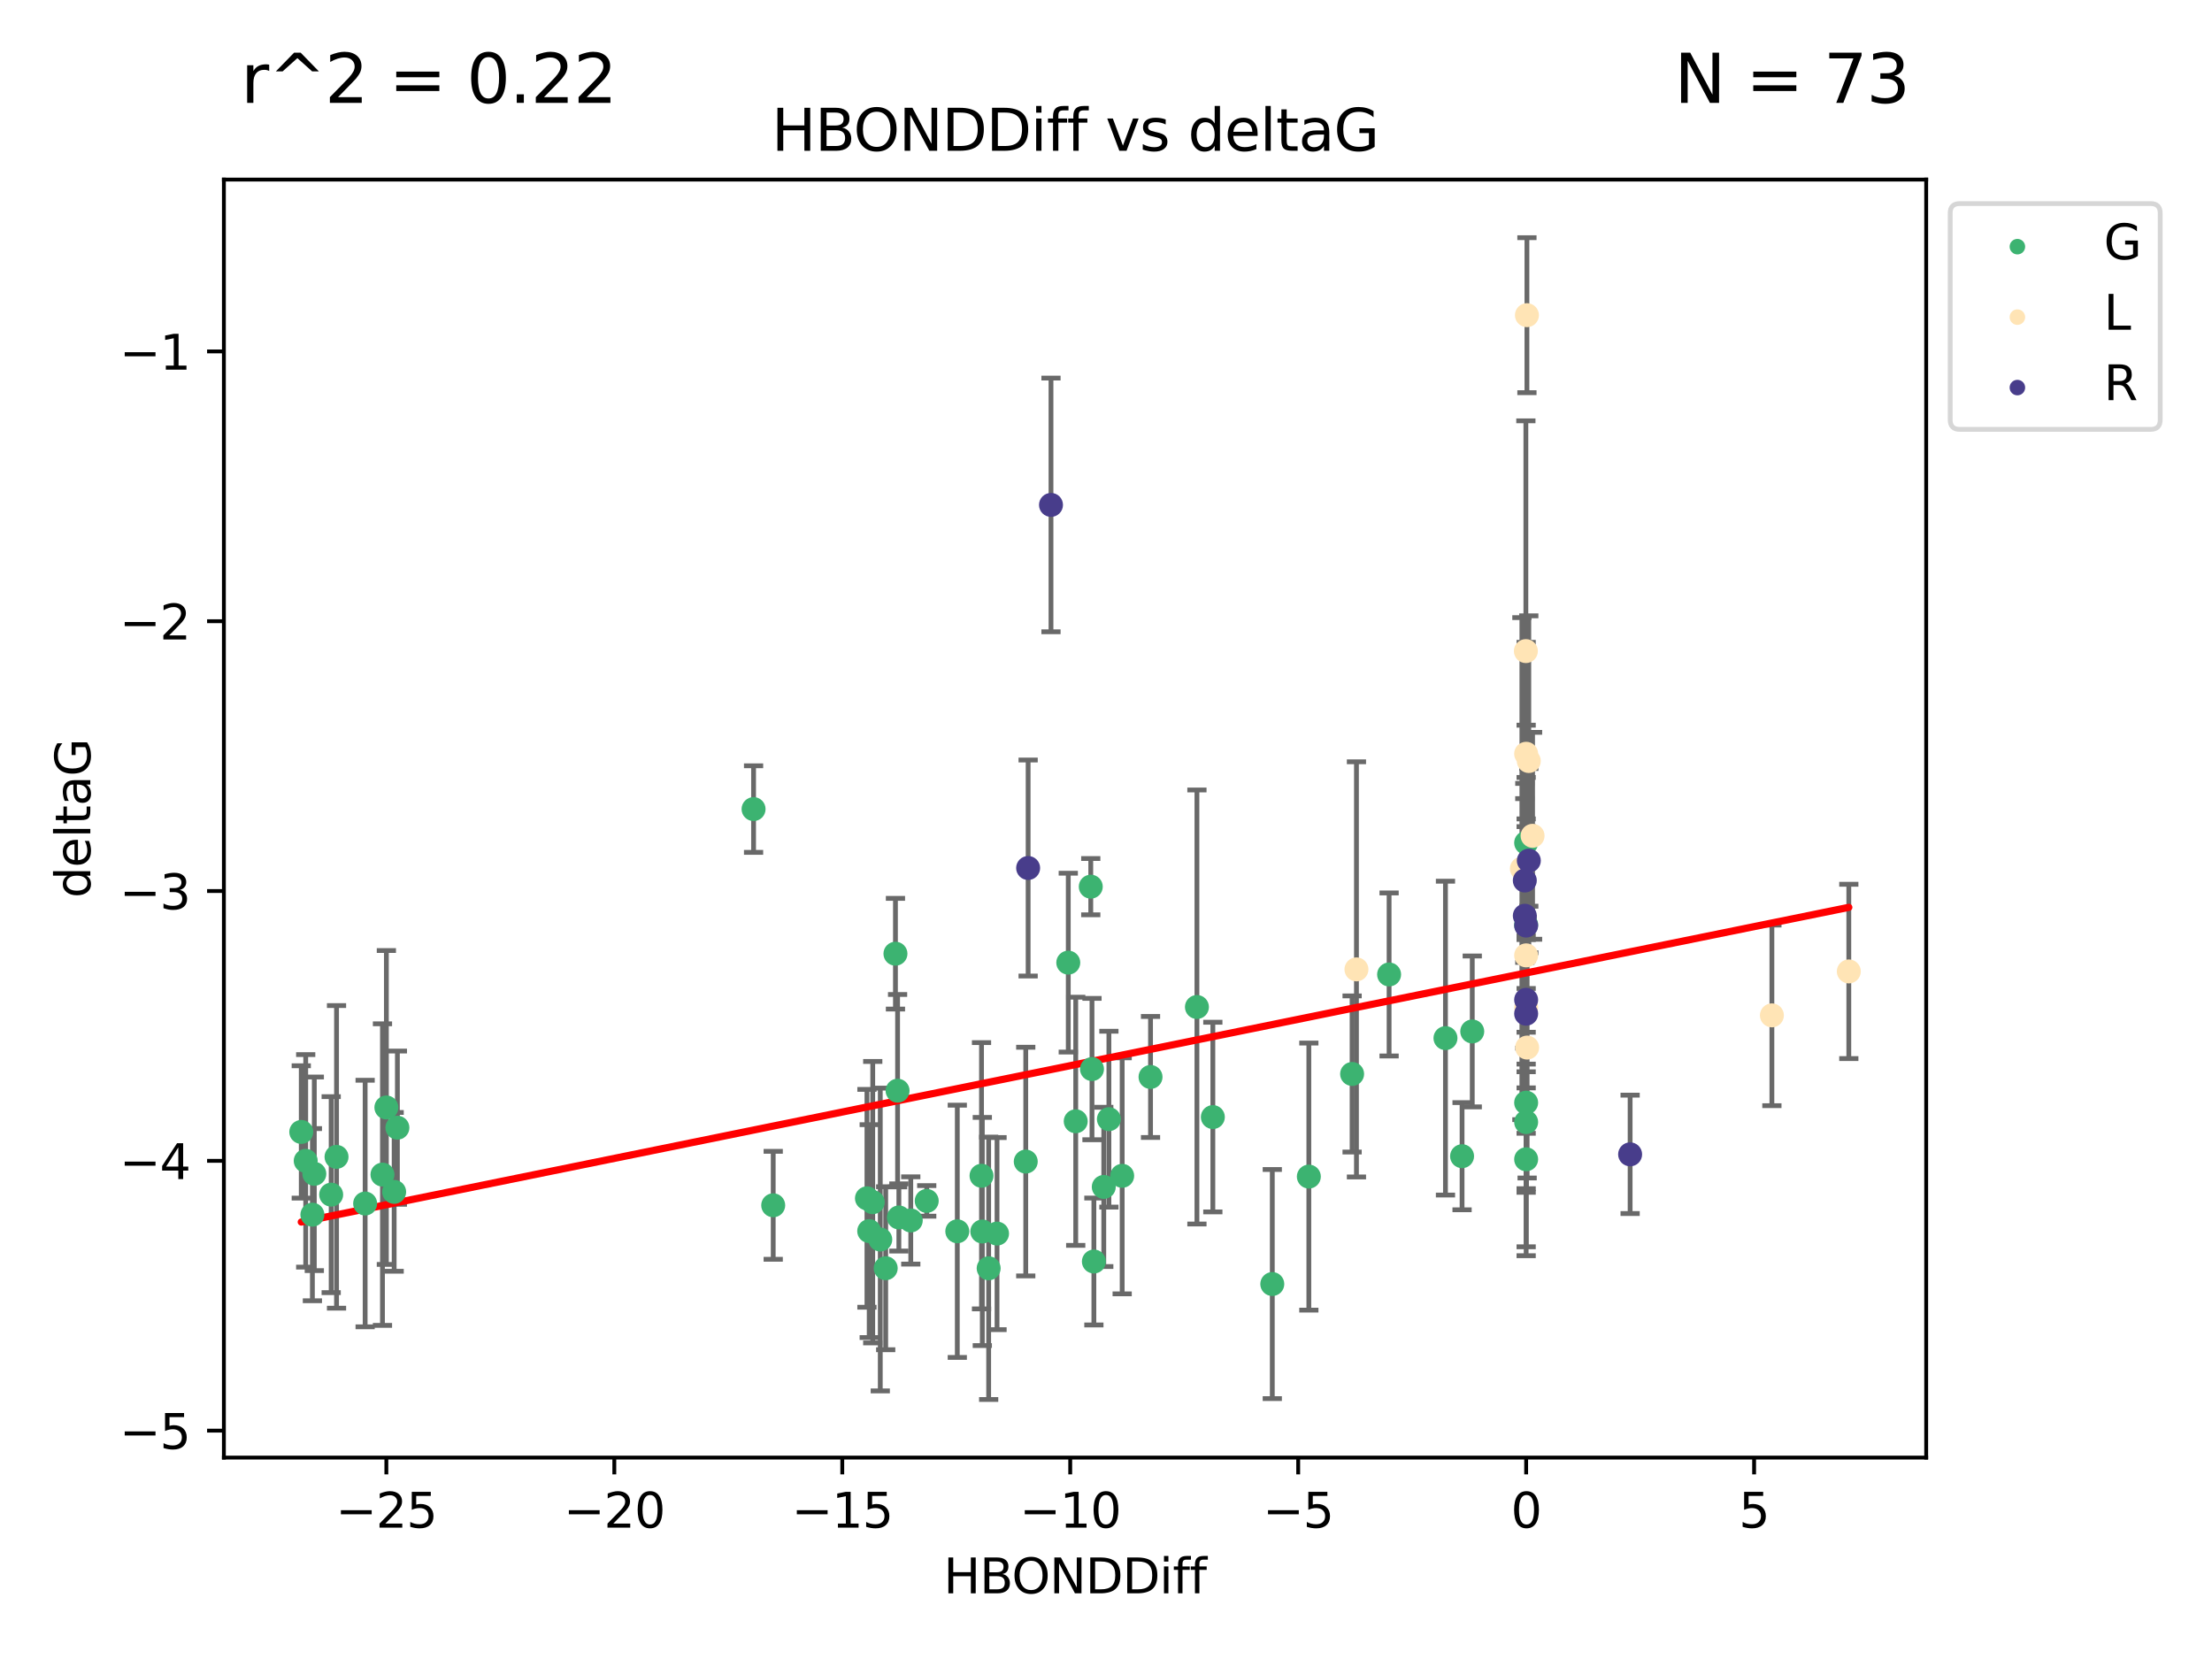 <?xml version="1.0" encoding="utf-8" standalone="no"?>
<!DOCTYPE svg PUBLIC "-//W3C//DTD SVG 1.1//EN"
  "http://www.w3.org/Graphics/SVG/1.1/DTD/svg11.dtd">
<svg xmlns:xlink="http://www.w3.org/1999/xlink" width="460.8pt" height="345.6pt" viewBox="0 0 460.8 345.6" xmlns="http://www.w3.org/2000/svg" version="1.1">
 <defs>
  <style type="text/css">*{stroke-linejoin: round; stroke-linecap: butt}</style>
 </defs>
 <g id="figure_1">
  <g id="patch_1">
   <path d="M 0 345.6 
L 460.8 345.6 
L 460.8 0 
L 0 0 
z
" style="fill: #ffffff"/>
  </g>
  <g id="axes_1">
   <g id="patch_2">
    <path d="M 46.64 303.64 
L 401.26 303.64 
L 401.26 37.411 
L 46.64 37.411 
z
" style="fill: #ffffff"/>
   </g>
   <g id="PathCollection_1">
    <defs>
     <path id="md636926551" d="M 0 1.118 
C 0.297 1.118 0.581 1 0.791 0.791 
C 1 0.581 1.118 0.297 1.118 0 
C 1.118 -0.297 1 -0.581 0.791 -0.791 
C 0.581 -1 0.297 -1.118 0 -1.118 
C -0.297 -1.118 -0.581 -1 -0.791 -0.791 
C -1 -0.581 -1.118 -0.297 -1.118 0 
C -1.118 0.297 -1 0.581 -0.791 0.791 
C -0.581 1 -0.297 1.118 0 1.118 
z
" style="stroke: #3cb371"/>
    </defs>
    <g clip-path="url(#pc2e615f6b3)">
     <use xlink:href="#md636926551" x="205.957" y="264.211" style="fill: #3cb371; stroke: #3cb371"/>
     <use xlink:href="#md636926551" x="213.683" y="241.977" style="fill: #3cb371; stroke: #3cb371"/>
     <use xlink:href="#md636926551" x="68.99" y="248.867" style="fill: #3cb371; stroke: #3cb371"/>
     <use xlink:href="#md636926551" x="181.808" y="250.439" style="fill: #3cb371; stroke: #3cb371"/>
     <use xlink:href="#md636926551" x="183.377" y="258.214" style="fill: #3cb371; stroke: #3cb371"/>
     <use xlink:href="#md636926551" x="161.075" y="251.085" style="fill: #3cb371; stroke: #3cb371"/>
     <use xlink:href="#md636926551" x="227.876" y="262.794" style="fill: #3cb371; stroke: #3cb371"/>
     <use xlink:href="#md636926551" x="65.477" y="244.528" style="fill: #3cb371; stroke: #3cb371"/>
     <use xlink:href="#md636926551" x="181.073" y="256.46" style="fill: #3cb371; stroke: #3cb371"/>
     <use xlink:href="#md636926551" x="80.49" y="230.708" style="fill: #3cb371; stroke: #3cb371"/>
     <use xlink:href="#md636926551" x="82.786" y="234.918" style="fill: #3cb371; stroke: #3cb371"/>
     <use xlink:href="#md636926551" x="79.675" y="244.688" style="fill: #3cb371; stroke: #3cb371"/>
     <use xlink:href="#md636926551" x="199.423" y="256.501" style="fill: #3cb371; stroke: #3cb371"/>
     <use xlink:href="#md636926551" x="82.11" y="248.288" style="fill: #3cb371; stroke: #3cb371"/>
     <use xlink:href="#md636926551" x="76.065" y="250.718" style="fill: #3cb371; stroke: #3cb371"/>
     <use xlink:href="#md636926551" x="65.077" y="253.04" style="fill: #3cb371; stroke: #3cb371"/>
     <use xlink:href="#md636926551" x="224.093" y="233.582" style="fill: #3cb371; stroke: #3cb371"/>
     <use xlink:href="#md636926551" x="204.634" y="256.544" style="fill: #3cb371; stroke: #3cb371"/>
     <use xlink:href="#md636926551" x="204.468" y="244.932" style="fill: #3cb371; stroke: #3cb371"/>
     <use xlink:href="#md636926551" x="227.481" y="222.706" style="fill: #3cb371; stroke: #3cb371"/>
     <use xlink:href="#md636926551" x="189.73" y="254.242" style="fill: #3cb371; stroke: #3cb371"/>
     <use xlink:href="#md636926551" x="229.936" y="247.256" style="fill: #3cb371; stroke: #3cb371"/>
     <use xlink:href="#md636926551" x="207.701" y="256.98" style="fill: #3cb371; stroke: #3cb371"/>
     <use xlink:href="#md636926551" x="187.252" y="253.618" style="fill: #3cb371; stroke: #3cb371"/>
     <use xlink:href="#md636926551" x="233.769" y="244.944" style="fill: #3cb371; stroke: #3cb371"/>
     <use xlink:href="#md636926551" x="184.508" y="264.195" style="fill: #3cb371; stroke: #3cb371"/>
     <use xlink:href="#md636926551" x="231.005" y="233.143" style="fill: #3cb371; stroke: #3cb371"/>
     <use xlink:href="#md636926551" x="222.541" y="200.532" style="fill: #3cb371; stroke: #3cb371"/>
     <use xlink:href="#md636926551" x="186.539" y="198.674" style="fill: #3cb371; stroke: #3cb371"/>
     <use xlink:href="#md636926551" x="70.105" y="240.998" style="fill: #3cb371; stroke: #3cb371"/>
     <use xlink:href="#md636926551" x="193.054" y="250.169" style="fill: #3cb371; stroke: #3cb371"/>
     <use xlink:href="#md636926551" x="180.602" y="249.632" style="fill: #3cb371; stroke: #3cb371"/>
     <use xlink:href="#md636926551" x="265.041" y="267.488" style="fill: #3cb371; stroke: #3cb371"/>
     <use xlink:href="#md636926551" x="186.983" y="227.211" style="fill: #3cb371; stroke: #3cb371"/>
     <use xlink:href="#md636926551" x="62.759" y="235.802" style="fill: #3cb371; stroke: #3cb371"/>
     <use xlink:href="#md636926551" x="304.576" y="240.857" style="fill: #3cb371; stroke: #3cb371"/>
     <use xlink:href="#md636926551" x="63.685" y="241.829" style="fill: #3cb371; stroke: #3cb371"/>
     <use xlink:href="#md636926551" x="317.925" y="241.5" style="fill: #3cb371; stroke: #3cb371"/>
     <use xlink:href="#md636926551" x="239.676" y="224.353" style="fill: #3cb371; stroke: #3cb371"/>
     <use xlink:href="#md636926551" x="249.343" y="209.777" style="fill: #3cb371; stroke: #3cb371"/>
     <use xlink:href="#md636926551" x="227.227" y="184.709" style="fill: #3cb371; stroke: #3cb371"/>
     <use xlink:href="#md636926551" x="317.925" y="192.646" style="fill: #3cb371; stroke: #3cb371"/>
     <use xlink:href="#md636926551" x="252.658" y="232.706" style="fill: #3cb371; stroke: #3cb371"/>
     <use xlink:href="#md636926551" x="289.376" y="202.998" style="fill: #3cb371; stroke: #3cb371"/>
     <use xlink:href="#md636926551" x="301.118" y="216.26" style="fill: #3cb371; stroke: #3cb371"/>
     <use xlink:href="#md636926551" x="306.698" y="214.869" style="fill: #3cb371; stroke: #3cb371"/>
     <use xlink:href="#md636926551" x="317.925" y="175.575" style="fill: #3cb371; stroke: #3cb371"/>
     <use xlink:href="#md636926551" x="317.925" y="233.754" style="fill: #3cb371; stroke: #3cb371"/>
     <use xlink:href="#md636926551" x="272.656" y="245.104" style="fill: #3cb371; stroke: #3cb371"/>
     <use xlink:href="#md636926551" x="281.669" y="223.728" style="fill: #3cb371; stroke: #3cb371"/>
     <use xlink:href="#md636926551" x="156.983" y="168.546" style="fill: #3cb371; stroke: #3cb371"/>
     <use xlink:href="#md636926551" x="317.925" y="229.707" style="fill: #3cb371; stroke: #3cb371"/>
    </g>
   </g>
   <g id="PathCollection_2">
    <defs>
     <path id="m0e12424229" d="M 0 1.118 
C 0.297 1.118 0.581 1 0.791 0.791 
C 1 0.581 1.118 0.297 1.118 0 
C 1.118 -0.297 1 -0.581 0.791 -0.791 
C 0.581 -1 0.297 -1.118 0 -1.118 
C -0.297 -1.118 -0.581 -1 -0.791 -0.791 
C -1 -0.581 -1.118 -0.297 -1.118 0 
C -1.118 0.297 -1 0.581 -0.791 0.791 
C -0.581 1 -0.297 1.118 0 1.118 
z
" style="stroke: #ffe4b5"/>
    </defs>
    <g clip-path="url(#pc2e615f6b3)">
     <use xlink:href="#m0e12424229" x="317.925" y="157.025" style="fill: #ffe4b5; stroke: #ffe4b5"/>
     <use xlink:href="#m0e12424229" x="318.131" y="218.228" style="fill: #ffe4b5; stroke: #ffe4b5"/>
     <use xlink:href="#m0e12424229" x="385.141" y="202.366" style="fill: #ffe4b5; stroke: #ffe4b5"/>
     <use xlink:href="#m0e12424229" x="282.573" y="201.939" style="fill: #ffe4b5; stroke: #ffe4b5"/>
     <use xlink:href="#m0e12424229" x="317.867" y="135.635" style="fill: #ffe4b5; stroke: #ffe4b5"/>
     <use xlink:href="#m0e12424229" x="319.263" y="174.111" style="fill: #ffe4b5; stroke: #ffe4b5"/>
     <use xlink:href="#m0e12424229" x="317.037" y="180.95" style="fill: #ffe4b5; stroke: #ffe4b5"/>
     <use xlink:href="#m0e12424229" x="317.925" y="199.02" style="fill: #ffe4b5; stroke: #ffe4b5"/>
     <use xlink:href="#m0e12424229" x="317.925" y="209.912" style="fill: #ffe4b5; stroke: #ffe4b5"/>
     <use xlink:href="#m0e12424229" x="369.118" y="211.518" style="fill: #ffe4b5; stroke: #ffe4b5"/>
     <use xlink:href="#m0e12424229" x="318.088" y="65.657" style="fill: #ffe4b5; stroke: #ffe4b5"/>
     <use xlink:href="#m0e12424229" x="318.475" y="158.534" style="fill: #ffe4b5; stroke: #ffe4b5"/>
    </g>
   </g>
   <g id="PathCollection_3">
    <defs>
     <path id="m8c16b16ba0" d="M 0 1.118 
C 0.297 1.118 0.581 1 0.791 0.791 
C 1 0.581 1.118 0.297 1.118 0 
C 1.118 -0.297 1 -0.581 0.791 -0.791 
C 0.581 -1 0.297 -1.118 0 -1.118 
C -0.297 -1.118 -0.581 -1 -0.791 -0.791 
C -1 -0.581 -1.118 -0.297 -1.118 0 
C -1.118 0.297 -1 0.581 -0.791 0.791 
C -0.581 1 -0.297 1.118 0 1.118 
z
" style="stroke: #483d8b"/>
    </defs>
    <g clip-path="url(#pc2e615f6b3)">
     <use xlink:href="#m8c16b16ba0" x="214.18" y="180.82" style="fill: #483d8b; stroke: #483d8b"/>
     <use xlink:href="#m8c16b16ba0" x="218.941" y="105.183" style="fill: #483d8b; stroke: #483d8b"/>
     <use xlink:href="#m8c16b16ba0" x="317.925" y="211.175" style="fill: #483d8b; stroke: #483d8b"/>
     <use xlink:href="#m8c16b16ba0" x="318.484" y="179.288" style="fill: #483d8b; stroke: #483d8b"/>
     <use xlink:href="#m8c16b16ba0" x="317.925" y="192.814" style="fill: #483d8b; stroke: #483d8b"/>
     <use xlink:href="#m8c16b16ba0" x="339.584" y="240.47" style="fill: #483d8b; stroke: #483d8b"/>
     <use xlink:href="#m8c16b16ba0" x="317.925" y="208.278" style="fill: #483d8b; stroke: #483d8b"/>
     <use xlink:href="#m8c16b16ba0" x="317.645" y="183.424" style="fill: #483d8b; stroke: #483d8b"/>
     <use xlink:href="#m8c16b16ba0" x="317.646" y="190.772" style="fill: #483d8b; stroke: #483d8b"/>
    </g>
   </g>
   <g id="matplotlib.axis_1">
    <g id="xtick_1">
     <g id="line2d_1">
      <defs>
       <path id="m637931bf1d" d="M 0 0 
L 0 3.5 
" style="stroke: #000000; stroke-width: 0.8"/>
      </defs>
      <g>
       <use xlink:href="#m637931bf1d" x="80.485" y="303.64" style="stroke: #000000; stroke-width: 0.8"/>
      </g>
     </g>
     <g id="text_1">
      <!-- −25 -->
      <g transform="translate(69.933 318.238)scale(0.1 -0.1)">
       <defs>
        <path id="DejaVuSans-2212" d="M 678 2272 
L 4684 2272 
L 4684 1741 
L 678 1741 
L 678 2272 
z
" transform="scale(0.016)"/>
        <path id="DejaVuSans-32" d="M 1228 531 
L 3431 531 
L 3431 0 
L 469 0 
L 469 531 
Q 828 903 1448 1529 
Q 2069 2156 2228 2338 
Q 2531 2678 2651 2914 
Q 2772 3150 2772 3378 
Q 2772 3750 2511 3984 
Q 2250 4219 1831 4219 
Q 1534 4219 1204 4116 
Q 875 4013 500 3803 
L 500 4441 
Q 881 4594 1212 4672 
Q 1544 4750 1819 4750 
Q 2544 4750 2975 4387 
Q 3406 4025 3406 3419 
Q 3406 3131 3298 2873 
Q 3191 2616 2906 2266 
Q 2828 2175 2409 1742 
Q 1991 1309 1228 531 
z
" transform="scale(0.016)"/>
        <path id="DejaVuSans-35" d="M 691 4666 
L 3169 4666 
L 3169 4134 
L 1269 4134 
L 1269 2991 
Q 1406 3038 1543 3061 
Q 1681 3084 1819 3084 
Q 2600 3084 3056 2656 
Q 3513 2228 3513 1497 
Q 3513 744 3044 326 
Q 2575 -91 1722 -91 
Q 1428 -91 1123 -41 
Q 819 9 494 109 
L 494 744 
Q 775 591 1075 516 
Q 1375 441 1709 441 
Q 2250 441 2565 725 
Q 2881 1009 2881 1497 
Q 2881 1984 2565 2268 
Q 2250 2553 1709 2553 
Q 1456 2553 1204 2497 
Q 953 2441 691 2322 
L 691 4666 
z
" transform="scale(0.016)"/>
       </defs>
       <use xlink:href="#DejaVuSans-2212"/>
       <use xlink:href="#DejaVuSans-32" x="83.789"/>
       <use xlink:href="#DejaVuSans-35" x="147.412"/>
      </g>
     </g>
    </g>
    <g id="xtick_2">
     <g id="line2d_2">
      <g>
       <use xlink:href="#m637931bf1d" x="127.973" y="303.64" style="stroke: #000000; stroke-width: 0.8"/>
      </g>
     </g>
     <g id="text_2">
      <!-- −20 -->
      <g transform="translate(117.421 318.238)scale(0.1 -0.1)">
       <defs>
        <path id="DejaVuSans-30" d="M 2034 4250 
Q 1547 4250 1301 3770 
Q 1056 3291 1056 2328 
Q 1056 1369 1301 889 
Q 1547 409 2034 409 
Q 2525 409 2770 889 
Q 3016 1369 3016 2328 
Q 3016 3291 2770 3770 
Q 2525 4250 2034 4250 
z
M 2034 4750 
Q 2819 4750 3233 4129 
Q 3647 3509 3647 2328 
Q 3647 1150 3233 529 
Q 2819 -91 2034 -91 
Q 1250 -91 836 529 
Q 422 1150 422 2328 
Q 422 3509 836 4129 
Q 1250 4750 2034 4750 
z
" transform="scale(0.016)"/>
       </defs>
       <use xlink:href="#DejaVuSans-2212"/>
       <use xlink:href="#DejaVuSans-32" x="83.789"/>
       <use xlink:href="#DejaVuSans-30" x="147.412"/>
      </g>
     </g>
    </g>
    <g id="xtick_3">
     <g id="line2d_3">
      <g>
       <use xlink:href="#m637931bf1d" x="175.461" y="303.64" style="stroke: #000000; stroke-width: 0.8"/>
      </g>
     </g>
     <g id="text_3">
      <!-- −15 -->
      <g transform="translate(164.909 318.238)scale(0.1 -0.1)">
       <defs>
        <path id="DejaVuSans-31" d="M 794 531 
L 1825 531 
L 1825 4091 
L 703 3866 
L 703 4441 
L 1819 4666 
L 2450 4666 
L 2450 531 
L 3481 531 
L 3481 0 
L 794 0 
L 794 531 
z
" transform="scale(0.016)"/>
       </defs>
       <use xlink:href="#DejaVuSans-2212"/>
       <use xlink:href="#DejaVuSans-31" x="83.789"/>
       <use xlink:href="#DejaVuSans-35" x="147.412"/>
      </g>
     </g>
    </g>
    <g id="xtick_4">
     <g id="line2d_4">
      <g>
       <use xlink:href="#m637931bf1d" x="222.949" y="303.64" style="stroke: #000000; stroke-width: 0.8"/>
      </g>
     </g>
     <g id="text_4">
      <!-- −10 -->
      <g transform="translate(212.397 318.238)scale(0.1 -0.1)">
       <use xlink:href="#DejaVuSans-2212"/>
       <use xlink:href="#DejaVuSans-31" x="83.789"/>
       <use xlink:href="#DejaVuSans-30" x="147.412"/>
      </g>
     </g>
    </g>
    <g id="xtick_5">
     <g id="line2d_5">
      <g>
       <use xlink:href="#m637931bf1d" x="270.437" y="303.64" style="stroke: #000000; stroke-width: 0.8"/>
      </g>
     </g>
     <g id="text_5">
      <!-- −5 -->
      <g transform="translate(263.066 318.238)scale(0.1 -0.1)">
       <use xlink:href="#DejaVuSans-2212"/>
       <use xlink:href="#DejaVuSans-35" x="83.789"/>
      </g>
     </g>
    </g>
    <g id="xtick_6">
     <g id="line2d_6">
      <g>
       <use xlink:href="#m637931bf1d" x="317.925" y="303.64" style="stroke: #000000; stroke-width: 0.8"/>
      </g>
     </g>
     <g id="text_6">
      <!-- 0 -->
      <g transform="translate(314.744 318.238)scale(0.1 -0.1)">
       <use xlink:href="#DejaVuSans-30"/>
      </g>
     </g>
    </g>
    <g id="xtick_7">
     <g id="line2d_7">
      <g>
       <use xlink:href="#m637931bf1d" x="365.413" y="303.64" style="stroke: #000000; stroke-width: 0.8"/>
      </g>
     </g>
     <g id="text_7">
      <!-- 5 -->
      <g transform="translate(362.232 318.238)scale(0.1 -0.1)">
       <use xlink:href="#DejaVuSans-35"/>
      </g>
     </g>
    </g>
    <g id="text_8">
     <!-- HBONDDiff -->
     <g transform="translate(196.561 331.917)scale(0.1 -0.1)">
      <defs>
       <path id="DejaVuSans-48" d="M 628 4666 
L 1259 4666 
L 1259 2753 
L 3553 2753 
L 3553 4666 
L 4184 4666 
L 4184 0 
L 3553 0 
L 3553 2222 
L 1259 2222 
L 1259 0 
L 628 0 
L 628 4666 
z
" transform="scale(0.016)"/>
       <path id="DejaVuSans-42" d="M 1259 2228 
L 1259 519 
L 2272 519 
Q 2781 519 3026 730 
Q 3272 941 3272 1375 
Q 3272 1813 3026 2020 
Q 2781 2228 2272 2228 
L 1259 2228 
z
M 1259 4147 
L 1259 2741 
L 2194 2741 
Q 2656 2741 2882 2914 
Q 3109 3088 3109 3444 
Q 3109 3797 2882 3972 
Q 2656 4147 2194 4147 
L 1259 4147 
z
M 628 4666 
L 2241 4666 
Q 2963 4666 3353 4366 
Q 3744 4066 3744 3513 
Q 3744 3084 3544 2831 
Q 3344 2578 2956 2516 
Q 3422 2416 3680 2098 
Q 3938 1781 3938 1306 
Q 3938 681 3513 340 
Q 3088 0 2303 0 
L 628 0 
L 628 4666 
z
" transform="scale(0.016)"/>
       <path id="DejaVuSans-4f" d="M 2522 4238 
Q 1834 4238 1429 3725 
Q 1025 3213 1025 2328 
Q 1025 1447 1429 934 
Q 1834 422 2522 422 
Q 3209 422 3611 934 
Q 4013 1447 4013 2328 
Q 4013 3213 3611 3725 
Q 3209 4238 2522 4238 
z
M 2522 4750 
Q 3503 4750 4090 4092 
Q 4678 3434 4678 2328 
Q 4678 1225 4090 567 
Q 3503 -91 2522 -91 
Q 1538 -91 948 565 
Q 359 1222 359 2328 
Q 359 3434 948 4092 
Q 1538 4750 2522 4750 
z
" transform="scale(0.016)"/>
       <path id="DejaVuSans-4e" d="M 628 4666 
L 1478 4666 
L 3547 763 
L 3547 4666 
L 4159 4666 
L 4159 0 
L 3309 0 
L 1241 3903 
L 1241 0 
L 628 0 
L 628 4666 
z
" transform="scale(0.016)"/>
       <path id="DejaVuSans-44" d="M 1259 4147 
L 1259 519 
L 2022 519 
Q 2988 519 3436 956 
Q 3884 1394 3884 2338 
Q 3884 3275 3436 3711 
Q 2988 4147 2022 4147 
L 1259 4147 
z
M 628 4666 
L 1925 4666 
Q 3281 4666 3915 4102 
Q 4550 3538 4550 2338 
Q 4550 1131 3912 565 
Q 3275 0 1925 0 
L 628 0 
L 628 4666 
z
" transform="scale(0.016)"/>
       <path id="DejaVuSans-69" d="M 603 3500 
L 1178 3500 
L 1178 0 
L 603 0 
L 603 3500 
z
M 603 4863 
L 1178 4863 
L 1178 4134 
L 603 4134 
L 603 4863 
z
" transform="scale(0.016)"/>
       <path id="DejaVuSans-66" d="M 2375 4863 
L 2375 4384 
L 1825 4384 
Q 1516 4384 1395 4259 
Q 1275 4134 1275 3809 
L 1275 3500 
L 2222 3500 
L 2222 3053 
L 1275 3053 
L 1275 0 
L 697 0 
L 697 3053 
L 147 3053 
L 147 3500 
L 697 3500 
L 697 3744 
Q 697 4328 969 4595 
Q 1241 4863 1831 4863 
L 2375 4863 
z
" transform="scale(0.016)"/>
      </defs>
      <use xlink:href="#DejaVuSans-48"/>
      <use xlink:href="#DejaVuSans-42" x="75.195"/>
      <use xlink:href="#DejaVuSans-4f" x="142.049"/>
      <use xlink:href="#DejaVuSans-4e" x="220.76"/>
      <use xlink:href="#DejaVuSans-44" x="295.564"/>
      <use xlink:href="#DejaVuSans-44" x="372.566"/>
      <use xlink:href="#DejaVuSans-69" x="449.568"/>
      <use xlink:href="#DejaVuSans-66" x="477.352"/>
      <use xlink:href="#DejaVuSans-66" x="512.557"/>
     </g>
    </g>
   </g>
   <g id="matplotlib.axis_2">
    <g id="ytick_1">
     <g id="line2d_8">
      <defs>
       <path id="m164fc92620" d="M 0 0 
L -3.5 0 
" style="stroke: #000000; stroke-width: 0.8"/>
      </defs>
      <g>
       <use xlink:href="#m164fc92620" x="46.64" y="298.025" style="stroke: #000000; stroke-width: 0.8"/>
      </g>
     </g>
     <g id="text_9">
      <!-- −5 -->
      <g transform="translate(24.898 301.824)scale(0.1 -0.1)">
       <use xlink:href="#DejaVuSans-2212"/>
       <use xlink:href="#DejaVuSans-35" x="83.789"/>
      </g>
     </g>
    </g>
    <g id="ytick_2">
     <g id="line2d_9">
      <g>
       <use xlink:href="#m164fc92620" x="46.64" y="241.82" style="stroke: #000000; stroke-width: 0.8"/>
      </g>
     </g>
     <g id="text_10">
      <!-- −4 -->
      <g transform="translate(24.898 245.619)scale(0.1 -0.1)">
       <defs>
        <path id="DejaVuSans-34" d="M 2419 4116 
L 825 1625 
L 2419 1625 
L 2419 4116 
z
M 2253 4666 
L 3047 4666 
L 3047 1625 
L 3713 1625 
L 3713 1100 
L 3047 1100 
L 3047 0 
L 2419 0 
L 2419 1100 
L 313 1100 
L 313 1709 
L 2253 4666 
z
" transform="scale(0.016)"/>
       </defs>
       <use xlink:href="#DejaVuSans-2212"/>
       <use xlink:href="#DejaVuSans-34" x="83.789"/>
      </g>
     </g>
    </g>
    <g id="ytick_3">
     <g id="line2d_10">
      <g>
       <use xlink:href="#m164fc92620" x="46.64" y="185.616" style="stroke: #000000; stroke-width: 0.8"/>
      </g>
     </g>
     <g id="text_11">
      <!-- −3 -->
      <g transform="translate(24.898 189.415)scale(0.1 -0.1)">
       <defs>
        <path id="DejaVuSans-33" d="M 2597 2516 
Q 3050 2419 3304 2112 
Q 3559 1806 3559 1356 
Q 3559 666 3084 287 
Q 2609 -91 1734 -91 
Q 1441 -91 1130 -33 
Q 819 25 488 141 
L 488 750 
Q 750 597 1062 519 
Q 1375 441 1716 441 
Q 2309 441 2620 675 
Q 2931 909 2931 1356 
Q 2931 1769 2642 2001 
Q 2353 2234 1838 2234 
L 1294 2234 
L 1294 2753 
L 1863 2753 
Q 2328 2753 2575 2939 
Q 2822 3125 2822 3475 
Q 2822 3834 2567 4026 
Q 2313 4219 1838 4219 
Q 1578 4219 1281 4162 
Q 984 4106 628 3988 
L 628 4550 
Q 988 4650 1302 4700 
Q 1616 4750 1894 4750 
Q 2613 4750 3031 4423 
Q 3450 4097 3450 3541 
Q 3450 3153 3228 2886 
Q 3006 2619 2597 2516 
z
" transform="scale(0.016)"/>
       </defs>
       <use xlink:href="#DejaVuSans-2212"/>
       <use xlink:href="#DejaVuSans-33" x="83.789"/>
      </g>
     </g>
    </g>
    <g id="ytick_4">
     <g id="line2d_11">
      <g>
       <use xlink:href="#m164fc92620" x="46.64" y="129.411" style="stroke: #000000; stroke-width: 0.8"/>
      </g>
     </g>
     <g id="text_12">
      <!-- −2 -->
      <g transform="translate(24.898 133.21)scale(0.1 -0.1)">
       <use xlink:href="#DejaVuSans-2212"/>
       <use xlink:href="#DejaVuSans-32" x="83.789"/>
      </g>
     </g>
    </g>
    <g id="ytick_5">
     <g id="line2d_12">
      <g>
       <use xlink:href="#m164fc92620" x="46.64" y="73.207" style="stroke: #000000; stroke-width: 0.8"/>
      </g>
     </g>
     <g id="text_13">
      <!-- −1 -->
      <g transform="translate(24.898 77.006)scale(0.1 -0.1)">
       <use xlink:href="#DejaVuSans-2212"/>
       <use xlink:href="#DejaVuSans-31" x="83.789"/>
      </g>
     </g>
    </g>
    <g id="text_14">
     <!-- deltaG -->
     <g transform="translate(18.818 187.064)rotate(-90)scale(0.1 -0.1)">
      <defs>
       <path id="DejaVuSans-64" d="M 2906 2969 
L 2906 4863 
L 3481 4863 
L 3481 0 
L 2906 0 
L 2906 525 
Q 2725 213 2448 61 
Q 2172 -91 1784 -91 
Q 1150 -91 751 415 
Q 353 922 353 1747 
Q 353 2572 751 3078 
Q 1150 3584 1784 3584 
Q 2172 3584 2448 3432 
Q 2725 3281 2906 2969 
z
M 947 1747 
Q 947 1113 1208 752 
Q 1469 391 1925 391 
Q 2381 391 2643 752 
Q 2906 1113 2906 1747 
Q 2906 2381 2643 2742 
Q 2381 3103 1925 3103 
Q 1469 3103 1208 2742 
Q 947 2381 947 1747 
z
" transform="scale(0.016)"/>
       <path id="DejaVuSans-65" d="M 3597 1894 
L 3597 1613 
L 953 1613 
Q 991 1019 1311 708 
Q 1631 397 2203 397 
Q 2534 397 2845 478 
Q 3156 559 3463 722 
L 3463 178 
Q 3153 47 2828 -22 
Q 2503 -91 2169 -91 
Q 1331 -91 842 396 
Q 353 884 353 1716 
Q 353 2575 817 3079 
Q 1281 3584 2069 3584 
Q 2775 3584 3186 3129 
Q 3597 2675 3597 1894 
z
M 3022 2063 
Q 3016 2534 2758 2815 
Q 2500 3097 2075 3097 
Q 1594 3097 1305 2825 
Q 1016 2553 972 2059 
L 3022 2063 
z
" transform="scale(0.016)"/>
       <path id="DejaVuSans-6c" d="M 603 4863 
L 1178 4863 
L 1178 0 
L 603 0 
L 603 4863 
z
" transform="scale(0.016)"/>
       <path id="DejaVuSans-74" d="M 1172 4494 
L 1172 3500 
L 2356 3500 
L 2356 3053 
L 1172 3053 
L 1172 1153 
Q 1172 725 1289 603 
Q 1406 481 1766 481 
L 2356 481 
L 2356 0 
L 1766 0 
Q 1100 0 847 248 
Q 594 497 594 1153 
L 594 3053 
L 172 3053 
L 172 3500 
L 594 3500 
L 594 4494 
L 1172 4494 
z
" transform="scale(0.016)"/>
       <path id="DejaVuSans-61" d="M 2194 1759 
Q 1497 1759 1228 1600 
Q 959 1441 959 1056 
Q 959 750 1161 570 
Q 1363 391 1709 391 
Q 2188 391 2477 730 
Q 2766 1069 2766 1631 
L 2766 1759 
L 2194 1759 
z
M 3341 1997 
L 3341 0 
L 2766 0 
L 2766 531 
Q 2569 213 2275 61 
Q 1981 -91 1556 -91 
Q 1019 -91 701 211 
Q 384 513 384 1019 
Q 384 1609 779 1909 
Q 1175 2209 1959 2209 
L 2766 2209 
L 2766 2266 
Q 2766 2663 2505 2880 
Q 2244 3097 1772 3097 
Q 1472 3097 1187 3025 
Q 903 2953 641 2809 
L 641 3341 
Q 956 3463 1253 3523 
Q 1550 3584 1831 3584 
Q 2591 3584 2966 3190 
Q 3341 2797 3341 1997 
z
" transform="scale(0.016)"/>
       <path id="DejaVuSans-47" d="M 3809 666 
L 3809 1919 
L 2778 1919 
L 2778 2438 
L 4434 2438 
L 4434 434 
Q 4069 175 3628 42 
Q 3188 -91 2688 -91 
Q 1594 -91 976 548 
Q 359 1188 359 2328 
Q 359 3472 976 4111 
Q 1594 4750 2688 4750 
Q 3144 4750 3555 4637 
Q 3966 4525 4313 4306 
L 4313 3634 
Q 3963 3931 3569 4081 
Q 3175 4231 2741 4231 
Q 1884 4231 1454 3753 
Q 1025 3275 1025 2328 
Q 1025 1384 1454 906 
Q 1884 428 2741 428 
Q 3075 428 3337 486 
Q 3600 544 3809 666 
z
" transform="scale(0.016)"/>
      </defs>
      <use xlink:href="#DejaVuSans-64"/>
      <use xlink:href="#DejaVuSans-65" x="63.477"/>
      <use xlink:href="#DejaVuSans-6c" x="125"/>
      <use xlink:href="#DejaVuSans-74" x="152.783"/>
      <use xlink:href="#DejaVuSans-61" x="191.992"/>
      <use xlink:href="#DejaVuSans-47" x="253.271"/>
     </g>
    </g>
   </g>
   <g id="LineCollection_1">
    <path d="M 205.957 291.539 
L 205.957 236.883 
" clip-path="url(#pc2e615f6b3)" style="fill: none; stroke: #696969"/>
    <path d="M 213.683 265.793 
L 213.683 218.161 
" clip-path="url(#pc2e615f6b3)" style="fill: none; stroke: #696969"/>
    <path d="M 68.99 269.281 
L 68.99 228.452 
" clip-path="url(#pc2e615f6b3)" style="fill: none; stroke: #696969"/>
    <path d="M 181.808 279.753 
L 181.808 221.124 
" clip-path="url(#pc2e615f6b3)" style="fill: none; stroke: #696969"/>
    <path d="M 183.377 289.751 
L 183.377 226.677 
" clip-path="url(#pc2e615f6b3)" style="fill: none; stroke: #696969"/>
    <path d="M 161.075 262.33 
L 161.075 239.841 
" clip-path="url(#pc2e615f6b3)" style="fill: none; stroke: #696969"/>
    <path d="M 227.876 276.015 
L 227.876 249.574 
" clip-path="url(#pc2e615f6b3)" style="fill: none; stroke: #696969"/>
    <path d="M 65.477 264.693 
L 65.477 224.362 
" clip-path="url(#pc2e615f6b3)" style="fill: none; stroke: #696969"/>
    <path d="M 181.073 278.634 
L 181.073 234.286 
" clip-path="url(#pc2e615f6b3)" style="fill: none; stroke: #696969"/>
    <path d="M 80.49 263.399 
L 80.49 198.017 
" clip-path="url(#pc2e615f6b3)" style="fill: none; stroke: #696969"/>
    <path d="M 82.786 250.882 
L 82.786 218.955 
" clip-path="url(#pc2e615f6b3)" style="fill: none; stroke: #696969"/>
    <path d="M 79.675 276.098 
L 79.675 213.277 
" clip-path="url(#pc2e615f6b3)" style="fill: none; stroke: #696969"/>
    <path d="M 199.423 282.774 
L 199.423 230.227 
" clip-path="url(#pc2e615f6b3)" style="fill: none; stroke: #696969"/>
    <path d="M 82.11 264.827 
L 82.11 231.749 
" clip-path="url(#pc2e615f6b3)" style="fill: none; stroke: #696969"/>
    <path d="M 76.065 276.399 
L 76.065 225.037 
" clip-path="url(#pc2e615f6b3)" style="fill: none; stroke: #696969"/>
    <path d="M 65.077 270.972 
L 65.077 235.108 
" clip-path="url(#pc2e615f6b3)" style="fill: none; stroke: #696969"/>
    <path d="M 224.093 259.432 
L 224.093 207.732 
" clip-path="url(#pc2e615f6b3)" style="fill: none; stroke: #696969"/>
    <path d="M 204.634 280.306 
L 204.634 232.782 
" clip-path="url(#pc2e615f6b3)" style="fill: none; stroke: #696969"/>
    <path d="M 204.468 272.666 
L 204.468 217.197 
" clip-path="url(#pc2e615f6b3)" style="fill: none; stroke: #696969"/>
    <path d="M 227.481 237.43 
L 227.481 207.982 
" clip-path="url(#pc2e615f6b3)" style="fill: none; stroke: #696969"/>
    <path d="M 189.73 263.33 
L 189.73 245.154 
" clip-path="url(#pc2e615f6b3)" style="fill: none; stroke: #696969"/>
    <path d="M 229.936 263.844 
L 229.936 230.668 
" clip-path="url(#pc2e615f6b3)" style="fill: none; stroke: #696969"/>
    <path d="M 207.701 276.986 
L 207.701 236.974 
" clip-path="url(#pc2e615f6b3)" style="fill: none; stroke: #696969"/>
    <path d="M 187.252 260.616 
L 187.252 246.62 
" clip-path="url(#pc2e615f6b3)" style="fill: none; stroke: #696969"/>
    <path d="M 233.769 269.529 
L 233.769 220.359 
" clip-path="url(#pc2e615f6b3)" style="fill: none; stroke: #696969"/>
    <path d="M 184.508 281.174 
L 184.508 247.216 
" clip-path="url(#pc2e615f6b3)" style="fill: none; stroke: #696969"/>
    <path d="M 231.005 251.462 
L 231.005 214.823 
" clip-path="url(#pc2e615f6b3)" style="fill: none; stroke: #696969"/>
    <path d="M 222.541 219.162 
L 222.541 181.902 
" clip-path="url(#pc2e615f6b3)" style="fill: none; stroke: #696969"/>
    <path d="M 186.539 210.202 
L 186.539 187.145 
" clip-path="url(#pc2e615f6b3)" style="fill: none; stroke: #696969"/>
    <path d="M 70.105 272.518 
L 70.105 209.478 
" clip-path="url(#pc2e615f6b3)" style="fill: none; stroke: #696969"/>
    <path d="M 193.054 253.352 
L 193.054 246.986 
" clip-path="url(#pc2e615f6b3)" style="fill: none; stroke: #696969"/>
    <path d="M 180.602 272.322 
L 180.602 226.942 
" clip-path="url(#pc2e615f6b3)" style="fill: none; stroke: #696969"/>
    <path d="M 265.041 291.352 
L 265.041 243.624 
" clip-path="url(#pc2e615f6b3)" style="fill: none; stroke: #696969"/>
    <path d="M 186.983 247.256 
L 186.983 207.167 
" clip-path="url(#pc2e615f6b3)" style="fill: none; stroke: #696969"/>
    <path d="M 62.759 249.585 
L 62.759 222.019 
" clip-path="url(#pc2e615f6b3)" style="fill: none; stroke: #696969"/>
    <path d="M 304.576 252.021 
L 304.576 229.693 
" clip-path="url(#pc2e615f6b3)" style="fill: none; stroke: #696969"/>
    <path d="M 63.685 263.966 
L 63.685 219.693 
" clip-path="url(#pc2e615f6b3)" style="fill: none; stroke: #696969"/>
    <path d="M 317.925 259.732 
L 317.925 223.267 
" clip-path="url(#pc2e615f6b3)" style="fill: none; stroke: #696969"/>
    <path d="M 239.676 236.958 
L 239.676 211.748 
" clip-path="url(#pc2e615f6b3)" style="fill: none; stroke: #696969"/>
    <path d="M 249.343 254.983 
L 249.343 164.571 
" clip-path="url(#pc2e615f6b3)" style="fill: none; stroke: #696969"/>
    <path d="M 227.227 190.571 
L 227.227 178.847 
" clip-path="url(#pc2e615f6b3)" style="fill: none; stroke: #696969"/>
    <path d="M 317.925 208.968 
L 317.925 176.323 
" clip-path="url(#pc2e615f6b3)" style="fill: none; stroke: #696969"/>
    <path d="M 252.658 252.462 
L 252.658 212.95 
" clip-path="url(#pc2e615f6b3)" style="fill: none; stroke: #696969"/>
    <path d="M 289.376 219.98 
L 289.376 186.016 
" clip-path="url(#pc2e615f6b3)" style="fill: none; stroke: #696969"/>
    <path d="M 301.118 248.948 
L 301.118 183.571 
" clip-path="url(#pc2e615f6b3)" style="fill: none; stroke: #696969"/>
    <path d="M 306.698 230.585 
L 306.698 199.152 
" clip-path="url(#pc2e615f6b3)" style="fill: none; stroke: #696969"/>
    <path d="M 317.925 200.081 
L 317.925 151.068 
" clip-path="url(#pc2e615f6b3)" style="fill: none; stroke: #696969"/>
    <path d="M 317.925 261.587 
L 317.925 205.92 
" clip-path="url(#pc2e615f6b3)" style="fill: none; stroke: #696969"/>
    <path d="M 272.656 272.919 
L 272.656 217.29 
" clip-path="url(#pc2e615f6b3)" style="fill: none; stroke: #696969"/>
    <path d="M 281.669 239.994 
L 281.669 207.462 
" clip-path="url(#pc2e615f6b3)" style="fill: none; stroke: #696969"/>
    <path d="M 156.983 177.561 
L 156.983 159.53 
" clip-path="url(#pc2e615f6b3)" style="fill: none; stroke: #696969"/>
    <path d="M 317.925 248.385 
L 317.925 211.029 
" clip-path="url(#pc2e615f6b3)" style="fill: none; stroke: #696969"/>
   </g>
   <g id="line2d_13">
    <defs>
     <path id="m4333e3087e" d="M 2 0 
L -2 -0 
" style="stroke: #696969"/>
    </defs>
    <g clip-path="url(#pc2e615f6b3)">
     <use xlink:href="#m4333e3087e" x="205.957" y="291.539" style="fill: #696969; stroke: #696969"/>
     <use xlink:href="#m4333e3087e" x="213.683" y="265.793" style="fill: #696969; stroke: #696969"/>
     <use xlink:href="#m4333e3087e" x="68.99" y="269.281" style="fill: #696969; stroke: #696969"/>
     <use xlink:href="#m4333e3087e" x="181.808" y="279.753" style="fill: #696969; stroke: #696969"/>
     <use xlink:href="#m4333e3087e" x="183.377" y="289.751" style="fill: #696969; stroke: #696969"/>
     <use xlink:href="#m4333e3087e" x="161.075" y="262.33" style="fill: #696969; stroke: #696969"/>
     <use xlink:href="#m4333e3087e" x="227.876" y="276.015" style="fill: #696969; stroke: #696969"/>
     <use xlink:href="#m4333e3087e" x="65.477" y="264.693" style="fill: #696969; stroke: #696969"/>
     <use xlink:href="#m4333e3087e" x="181.073" y="278.634" style="fill: #696969; stroke: #696969"/>
     <use xlink:href="#m4333e3087e" x="80.49" y="263.399" style="fill: #696969; stroke: #696969"/>
     <use xlink:href="#m4333e3087e" x="82.786" y="250.882" style="fill: #696969; stroke: #696969"/>
     <use xlink:href="#m4333e3087e" x="79.675" y="276.098" style="fill: #696969; stroke: #696969"/>
     <use xlink:href="#m4333e3087e" x="199.423" y="282.774" style="fill: #696969; stroke: #696969"/>
     <use xlink:href="#m4333e3087e" x="82.11" y="264.827" style="fill: #696969; stroke: #696969"/>
     <use xlink:href="#m4333e3087e" x="76.065" y="276.399" style="fill: #696969; stroke: #696969"/>
     <use xlink:href="#m4333e3087e" x="65.077" y="270.972" style="fill: #696969; stroke: #696969"/>
     <use xlink:href="#m4333e3087e" x="224.093" y="259.432" style="fill: #696969; stroke: #696969"/>
     <use xlink:href="#m4333e3087e" x="204.634" y="280.306" style="fill: #696969; stroke: #696969"/>
     <use xlink:href="#m4333e3087e" x="204.468" y="272.666" style="fill: #696969; stroke: #696969"/>
     <use xlink:href="#m4333e3087e" x="227.481" y="237.43" style="fill: #696969; stroke: #696969"/>
     <use xlink:href="#m4333e3087e" x="189.73" y="263.33" style="fill: #696969; stroke: #696969"/>
     <use xlink:href="#m4333e3087e" x="229.936" y="263.844" style="fill: #696969; stroke: #696969"/>
     <use xlink:href="#m4333e3087e" x="207.701" y="276.986" style="fill: #696969; stroke: #696969"/>
     <use xlink:href="#m4333e3087e" x="187.252" y="260.616" style="fill: #696969; stroke: #696969"/>
     <use xlink:href="#m4333e3087e" x="233.769" y="269.529" style="fill: #696969; stroke: #696969"/>
     <use xlink:href="#m4333e3087e" x="184.508" y="281.174" style="fill: #696969; stroke: #696969"/>
     <use xlink:href="#m4333e3087e" x="231.005" y="251.462" style="fill: #696969; stroke: #696969"/>
     <use xlink:href="#m4333e3087e" x="222.541" y="219.162" style="fill: #696969; stroke: #696969"/>
     <use xlink:href="#m4333e3087e" x="186.539" y="210.202" style="fill: #696969; stroke: #696969"/>
     <use xlink:href="#m4333e3087e" x="70.105" y="272.518" style="fill: #696969; stroke: #696969"/>
     <use xlink:href="#m4333e3087e" x="193.054" y="253.352" style="fill: #696969; stroke: #696969"/>
     <use xlink:href="#m4333e3087e" x="180.602" y="272.322" style="fill: #696969; stroke: #696969"/>
     <use xlink:href="#m4333e3087e" x="265.041" y="291.352" style="fill: #696969; stroke: #696969"/>
     <use xlink:href="#m4333e3087e" x="186.983" y="247.256" style="fill: #696969; stroke: #696969"/>
     <use xlink:href="#m4333e3087e" x="62.759" y="249.585" style="fill: #696969; stroke: #696969"/>
     <use xlink:href="#m4333e3087e" x="304.576" y="252.021" style="fill: #696969; stroke: #696969"/>
     <use xlink:href="#m4333e3087e" x="63.685" y="263.966" style="fill: #696969; stroke: #696969"/>
     <use xlink:href="#m4333e3087e" x="317.925" y="259.732" style="fill: #696969; stroke: #696969"/>
     <use xlink:href="#m4333e3087e" x="239.676" y="236.958" style="fill: #696969; stroke: #696969"/>
     <use xlink:href="#m4333e3087e" x="249.343" y="254.983" style="fill: #696969; stroke: #696969"/>
     <use xlink:href="#m4333e3087e" x="227.227" y="190.571" style="fill: #696969; stroke: #696969"/>
     <use xlink:href="#m4333e3087e" x="317.925" y="208.968" style="fill: #696969; stroke: #696969"/>
     <use xlink:href="#m4333e3087e" x="252.658" y="252.462" style="fill: #696969; stroke: #696969"/>
     <use xlink:href="#m4333e3087e" x="289.376" y="219.98" style="fill: #696969; stroke: #696969"/>
     <use xlink:href="#m4333e3087e" x="301.118" y="248.948" style="fill: #696969; stroke: #696969"/>
     <use xlink:href="#m4333e3087e" x="306.698" y="230.585" style="fill: #696969; stroke: #696969"/>
     <use xlink:href="#m4333e3087e" x="317.925" y="200.081" style="fill: #696969; stroke: #696969"/>
     <use xlink:href="#m4333e3087e" x="317.925" y="261.587" style="fill: #696969; stroke: #696969"/>
     <use xlink:href="#m4333e3087e" x="272.656" y="272.919" style="fill: #696969; stroke: #696969"/>
     <use xlink:href="#m4333e3087e" x="281.669" y="239.994" style="fill: #696969; stroke: #696969"/>
     <use xlink:href="#m4333e3087e" x="156.983" y="177.561" style="fill: #696969; stroke: #696969"/>
     <use xlink:href="#m4333e3087e" x="317.925" y="248.385" style="fill: #696969; stroke: #696969"/>
    </g>
   </g>
   <g id="line2d_14">
    <g clip-path="url(#pc2e615f6b3)">
     <use xlink:href="#m4333e3087e" x="205.957" y="236.883" style="fill: #696969; stroke: #696969"/>
     <use xlink:href="#m4333e3087e" x="213.683" y="218.161" style="fill: #696969; stroke: #696969"/>
     <use xlink:href="#m4333e3087e" x="68.99" y="228.452" style="fill: #696969; stroke: #696969"/>
     <use xlink:href="#m4333e3087e" x="181.808" y="221.124" style="fill: #696969; stroke: #696969"/>
     <use xlink:href="#m4333e3087e" x="183.377" y="226.677" style="fill: #696969; stroke: #696969"/>
     <use xlink:href="#m4333e3087e" x="161.075" y="239.841" style="fill: #696969; stroke: #696969"/>
     <use xlink:href="#m4333e3087e" x="227.876" y="249.574" style="fill: #696969; stroke: #696969"/>
     <use xlink:href="#m4333e3087e" x="65.477" y="224.362" style="fill: #696969; stroke: #696969"/>
     <use xlink:href="#m4333e3087e" x="181.073" y="234.286" style="fill: #696969; stroke: #696969"/>
     <use xlink:href="#m4333e3087e" x="80.49" y="198.017" style="fill: #696969; stroke: #696969"/>
     <use xlink:href="#m4333e3087e" x="82.786" y="218.955" style="fill: #696969; stroke: #696969"/>
     <use xlink:href="#m4333e3087e" x="79.675" y="213.277" style="fill: #696969; stroke: #696969"/>
     <use xlink:href="#m4333e3087e" x="199.423" y="230.227" style="fill: #696969; stroke: #696969"/>
     <use xlink:href="#m4333e3087e" x="82.11" y="231.749" style="fill: #696969; stroke: #696969"/>
     <use xlink:href="#m4333e3087e" x="76.065" y="225.037" style="fill: #696969; stroke: #696969"/>
     <use xlink:href="#m4333e3087e" x="65.077" y="235.108" style="fill: #696969; stroke: #696969"/>
     <use xlink:href="#m4333e3087e" x="224.093" y="207.732" style="fill: #696969; stroke: #696969"/>
     <use xlink:href="#m4333e3087e" x="204.634" y="232.782" style="fill: #696969; stroke: #696969"/>
     <use xlink:href="#m4333e3087e" x="204.468" y="217.197" style="fill: #696969; stroke: #696969"/>
     <use xlink:href="#m4333e3087e" x="227.481" y="207.982" style="fill: #696969; stroke: #696969"/>
     <use xlink:href="#m4333e3087e" x="189.73" y="245.154" style="fill: #696969; stroke: #696969"/>
     <use xlink:href="#m4333e3087e" x="229.936" y="230.668" style="fill: #696969; stroke: #696969"/>
     <use xlink:href="#m4333e3087e" x="207.701" y="236.974" style="fill: #696969; stroke: #696969"/>
     <use xlink:href="#m4333e3087e" x="187.252" y="246.62" style="fill: #696969; stroke: #696969"/>
     <use xlink:href="#m4333e3087e" x="233.769" y="220.359" style="fill: #696969; stroke: #696969"/>
     <use xlink:href="#m4333e3087e" x="184.508" y="247.216" style="fill: #696969; stroke: #696969"/>
     <use xlink:href="#m4333e3087e" x="231.005" y="214.823" style="fill: #696969; stroke: #696969"/>
     <use xlink:href="#m4333e3087e" x="222.541" y="181.902" style="fill: #696969; stroke: #696969"/>
     <use xlink:href="#m4333e3087e" x="186.539" y="187.145" style="fill: #696969; stroke: #696969"/>
     <use xlink:href="#m4333e3087e" x="70.105" y="209.478" style="fill: #696969; stroke: #696969"/>
     <use xlink:href="#m4333e3087e" x="193.054" y="246.986" style="fill: #696969; stroke: #696969"/>
     <use xlink:href="#m4333e3087e" x="180.602" y="226.942" style="fill: #696969; stroke: #696969"/>
     <use xlink:href="#m4333e3087e" x="265.041" y="243.624" style="fill: #696969; stroke: #696969"/>
     <use xlink:href="#m4333e3087e" x="186.983" y="207.167" style="fill: #696969; stroke: #696969"/>
     <use xlink:href="#m4333e3087e" x="62.759" y="222.019" style="fill: #696969; stroke: #696969"/>
     <use xlink:href="#m4333e3087e" x="304.576" y="229.693" style="fill: #696969; stroke: #696969"/>
     <use xlink:href="#m4333e3087e" x="63.685" y="219.693" style="fill: #696969; stroke: #696969"/>
     <use xlink:href="#m4333e3087e" x="317.925" y="223.267" style="fill: #696969; stroke: #696969"/>
     <use xlink:href="#m4333e3087e" x="239.676" y="211.748" style="fill: #696969; stroke: #696969"/>
     <use xlink:href="#m4333e3087e" x="249.343" y="164.571" style="fill: #696969; stroke: #696969"/>
     <use xlink:href="#m4333e3087e" x="227.227" y="178.847" style="fill: #696969; stroke: #696969"/>
     <use xlink:href="#m4333e3087e" x="317.925" y="176.323" style="fill: #696969; stroke: #696969"/>
     <use xlink:href="#m4333e3087e" x="252.658" y="212.95" style="fill: #696969; stroke: #696969"/>
     <use xlink:href="#m4333e3087e" x="289.376" y="186.016" style="fill: #696969; stroke: #696969"/>
     <use xlink:href="#m4333e3087e" x="301.118" y="183.571" style="fill: #696969; stroke: #696969"/>
     <use xlink:href="#m4333e3087e" x="306.698" y="199.152" style="fill: #696969; stroke: #696969"/>
     <use xlink:href="#m4333e3087e" x="317.925" y="151.068" style="fill: #696969; stroke: #696969"/>
     <use xlink:href="#m4333e3087e" x="317.925" y="205.92" style="fill: #696969; stroke: #696969"/>
     <use xlink:href="#m4333e3087e" x="272.656" y="217.29" style="fill: #696969; stroke: #696969"/>
     <use xlink:href="#m4333e3087e" x="281.669" y="207.462" style="fill: #696969; stroke: #696969"/>
     <use xlink:href="#m4333e3087e" x="156.983" y="159.53" style="fill: #696969; stroke: #696969"/>
     <use xlink:href="#m4333e3087e" x="317.925" y="211.029" style="fill: #696969; stroke: #696969"/>
    </g>
   </g>
   <g id="LineCollection_2">
    <path d="M 317.925 180.242 
L 317.925 133.809 
" clip-path="url(#pc2e615f6b3)" style="fill: none; stroke: #696969"/>
    <path d="M 318.131 245.398 
L 318.131 191.057 
" clip-path="url(#pc2e615f6b3)" style="fill: none; stroke: #696969"/>
    <path d="M 385.141 220.521 
L 385.141 184.21 
" clip-path="url(#pc2e615f6b3)" style="fill: none; stroke: #696969"/>
    <path d="M 282.573 245.181 
L 282.573 158.697 
" clip-path="url(#pc2e615f6b3)" style="fill: none; stroke: #696969"/>
    <path d="M 317.867 183.603 
L 317.867 87.667 
" clip-path="url(#pc2e615f6b3)" style="fill: none; stroke: #696969"/>
    <path d="M 319.263 195.66 
L 319.263 152.562 
" clip-path="url(#pc2e615f6b3)" style="fill: none; stroke: #696969"/>
    <path d="M 317.037 233.241 
L 317.037 128.659 
" clip-path="url(#pc2e615f6b3)" style="fill: none; stroke: #696969"/>
    <path d="M 317.925 236.085 
L 317.925 161.954 
" clip-path="url(#pc2e615f6b3)" style="fill: none; stroke: #696969"/>
    <path d="M 317.925 247.624 
L 317.925 172.201 
" clip-path="url(#pc2e615f6b3)" style="fill: none; stroke: #696969"/>
    <path d="M 369.118 230.334 
L 369.118 192.702 
" clip-path="url(#pc2e615f6b3)" style="fill: none; stroke: #696969"/>
    <path d="M 318.088 81.801 
L 318.088 49.513 
" clip-path="url(#pc2e615f6b3)" style="fill: none; stroke: #696969"/>
    <path d="M 318.475 188.781 
L 318.475 128.287 
" clip-path="url(#pc2e615f6b3)" style="fill: none; stroke: #696969"/>
   </g>
   <g id="line2d_15">
    <g clip-path="url(#pc2e615f6b3)">
     <use xlink:href="#m4333e3087e" x="317.925" y="180.242" style="fill: #696969; stroke: #696969"/>
     <use xlink:href="#m4333e3087e" x="318.131" y="245.398" style="fill: #696969; stroke: #696969"/>
     <use xlink:href="#m4333e3087e" x="385.141" y="220.521" style="fill: #696969; stroke: #696969"/>
     <use xlink:href="#m4333e3087e" x="282.573" y="245.181" style="fill: #696969; stroke: #696969"/>
     <use xlink:href="#m4333e3087e" x="317.867" y="183.603" style="fill: #696969; stroke: #696969"/>
     <use xlink:href="#m4333e3087e" x="319.263" y="195.66" style="fill: #696969; stroke: #696969"/>
     <use xlink:href="#m4333e3087e" x="317.037" y="233.241" style="fill: #696969; stroke: #696969"/>
     <use xlink:href="#m4333e3087e" x="317.925" y="236.085" style="fill: #696969; stroke: #696969"/>
     <use xlink:href="#m4333e3087e" x="317.925" y="247.624" style="fill: #696969; stroke: #696969"/>
     <use xlink:href="#m4333e3087e" x="369.118" y="230.334" style="fill: #696969; stroke: #696969"/>
     <use xlink:href="#m4333e3087e" x="318.088" y="81.801" style="fill: #696969; stroke: #696969"/>
     <use xlink:href="#m4333e3087e" x="318.475" y="188.781" style="fill: #696969; stroke: #696969"/>
    </g>
   </g>
   <g id="line2d_16">
    <g clip-path="url(#pc2e615f6b3)">
     <use xlink:href="#m4333e3087e" x="317.925" y="133.809" style="fill: #696969; stroke: #696969"/>
     <use xlink:href="#m4333e3087e" x="318.131" y="191.057" style="fill: #696969; stroke: #696969"/>
     <use xlink:href="#m4333e3087e" x="385.141" y="184.21" style="fill: #696969; stroke: #696969"/>
     <use xlink:href="#m4333e3087e" x="282.573" y="158.697" style="fill: #696969; stroke: #696969"/>
     <use xlink:href="#m4333e3087e" x="317.867" y="87.667" style="fill: #696969; stroke: #696969"/>
     <use xlink:href="#m4333e3087e" x="319.263" y="152.562" style="fill: #696969; stroke: #696969"/>
     <use xlink:href="#m4333e3087e" x="317.037" y="128.659" style="fill: #696969; stroke: #696969"/>
     <use xlink:href="#m4333e3087e" x="317.925" y="161.954" style="fill: #696969; stroke: #696969"/>
     <use xlink:href="#m4333e3087e" x="317.925" y="172.201" style="fill: #696969; stroke: #696969"/>
     <use xlink:href="#m4333e3087e" x="369.118" y="192.702" style="fill: #696969; stroke: #696969"/>
     <use xlink:href="#m4333e3087e" x="318.088" y="49.513" style="fill: #696969; stroke: #696969"/>
     <use xlink:href="#m4333e3087e" x="318.475" y="128.287" style="fill: #696969; stroke: #696969"/>
    </g>
   </g>
   <g id="LineCollection_3">
    <path d="M 214.18 203.32 
L 214.18 158.321 
" clip-path="url(#pc2e615f6b3)" style="fill: none; stroke: #696969"/>
    <path d="M 218.941 131.608 
L 218.941 78.757 
" clip-path="url(#pc2e615f6b3)" style="fill: none; stroke: #696969"/>
    <path d="M 317.925 226.626 
L 317.925 195.723 
" clip-path="url(#pc2e615f6b3)" style="fill: none; stroke: #696969"/>
    <path d="M 318.484 198.479 
L 318.484 160.096 
" clip-path="url(#pc2e615f6b3)" style="fill: none; stroke: #696969"/>
    <path d="M 317.925 215.033 
L 317.925 170.595 
" clip-path="url(#pc2e615f6b3)" style="fill: none; stroke: #696969"/>
    <path d="M 339.584 252.8 
L 339.584 228.141 
" clip-path="url(#pc2e615f6b3)" style="fill: none; stroke: #696969"/>
    <path d="M 317.925 221.667 
L 317.925 194.888 
" clip-path="url(#pc2e615f6b3)" style="fill: none; stroke: #696969"/>
    <path d="M 317.645 200.481 
L 317.645 166.368 
" clip-path="url(#pc2e615f6b3)" style="fill: none; stroke: #696969"/>
    <path d="M 317.646 218.35 
L 317.646 163.195 
" clip-path="url(#pc2e615f6b3)" style="fill: none; stroke: #696969"/>
   </g>
   <g id="line2d_17">
    <g clip-path="url(#pc2e615f6b3)">
     <use xlink:href="#m4333e3087e" x="214.18" y="203.32" style="fill: #696969; stroke: #696969"/>
     <use xlink:href="#m4333e3087e" x="218.941" y="131.608" style="fill: #696969; stroke: #696969"/>
     <use xlink:href="#m4333e3087e" x="317.925" y="226.626" style="fill: #696969; stroke: #696969"/>
     <use xlink:href="#m4333e3087e" x="318.484" y="198.479" style="fill: #696969; stroke: #696969"/>
     <use xlink:href="#m4333e3087e" x="317.925" y="215.033" style="fill: #696969; stroke: #696969"/>
     <use xlink:href="#m4333e3087e" x="339.584" y="252.8" style="fill: #696969; stroke: #696969"/>
     <use xlink:href="#m4333e3087e" x="317.925" y="221.667" style="fill: #696969; stroke: #696969"/>
     <use xlink:href="#m4333e3087e" x="317.645" y="200.481" style="fill: #696969; stroke: #696969"/>
     <use xlink:href="#m4333e3087e" x="317.646" y="218.35" style="fill: #696969; stroke: #696969"/>
    </g>
   </g>
   <g id="line2d_18">
    <g clip-path="url(#pc2e615f6b3)">
     <use xlink:href="#m4333e3087e" x="214.18" y="158.321" style="fill: #696969; stroke: #696969"/>
     <use xlink:href="#m4333e3087e" x="218.941" y="78.757" style="fill: #696969; stroke: #696969"/>
     <use xlink:href="#m4333e3087e" x="317.925" y="195.723" style="fill: #696969; stroke: #696969"/>
     <use xlink:href="#m4333e3087e" x="318.484" y="160.096" style="fill: #696969; stroke: #696969"/>
     <use xlink:href="#m4333e3087e" x="317.925" y="170.595" style="fill: #696969; stroke: #696969"/>
     <use xlink:href="#m4333e3087e" x="339.584" y="228.141" style="fill: #696969; stroke: #696969"/>
     <use xlink:href="#m4333e3087e" x="317.925" y="194.888" style="fill: #696969; stroke: #696969"/>
     <use xlink:href="#m4333e3087e" x="317.645" y="166.368" style="fill: #696969; stroke: #696969"/>
     <use xlink:href="#m4333e3087e" x="317.646" y="163.195" style="fill: #696969; stroke: #696969"/>
    </g>
   </g>
   <g id="line2d_19">
    <path d="M 205.957 225.452 
L 213.683 223.881 
L 68.99 253.303 
L 181.808 230.363 
L 183.377 230.044 
L 161.075 234.579 
L 227.876 220.995 
L 65.477 254.018 
L 181.073 230.512 
L 80.49 250.965 
L 82.786 250.498 
L 79.675 251.131 
L 199.423 226.781 
L 317.925 202.685 
L 82.11 250.635 
L 76.065 251.865 
L 65.077 254.099 
L 224.093 221.765 
L 204.634 225.721 
L 318.131 202.643 
L 204.468 225.755 
L 227.481 221.076 
L 189.73 228.752 
L 229.936 220.576 
L 207.701 225.098 
L 385.141 189.017 
L 187.252 229.256 
L 233.769 219.797 
L 282.573 209.873 
L 184.508 229.814 
L 231.005 220.359 
L 222.541 222.08 
L 186.539 229.401 
L 70.105 253.077 
L 193.054 228.076 
L 180.602 230.608 
L 317.867 202.696 
L 265.041 213.438 
L 186.983 229.31 
L 62.759 254.57 
L 319.263 202.413 
L 304.576 205.399 
L 63.685 254.382 
L 317.925 202.685 
L 239.676 218.596 
L 249.343 216.63 
L 317.037 202.865 
L 317.925 202.685 
L 317.925 202.685 
L 369.118 192.275 
L 227.227 221.127 
L 214.18 223.78 
L 318.088 202.651 
L 317.925 202.685 
L 252.658 215.956 
L 289.376 208.49 
L 301.118 206.102 
L 306.698 204.967 
L 218.941 222.812 
L 317.925 202.685 
L 317.925 202.685 
L 318.484 202.571 
L 317.925 202.685 
L 318.475 202.573 
L 272.656 211.89 
L 281.669 210.057 
L 317.925 202.685 
L 339.584 198.28 
L 156.983 235.411 
L 317.925 202.685 
L 317.645 202.741 
L 317.646 202.741 
L 317.925 202.685 
" clip-path="url(#pc2e615f6b3)" style="fill: none; stroke: #ff0000; stroke-width: 1.5; stroke-linecap: square"/>
   </g>
   <g id="line2d_20">
    <defs>
     <path id="m7797417ac6" d="M 0 2 
C 0.53 2 1.039 1.789 1.414 1.414 
C 1.789 1.039 2 0.53 2 0 
C 2 -0.53 1.789 -1.039 1.414 -1.414 
C 1.039 -1.789 0.53 -2 0 -2 
C -0.53 -2 -1.039 -1.789 -1.414 -1.414 
C -1.789 -1.039 -2 -0.53 -2 0 
C -2 0.53 -1.789 1.039 -1.414 1.414 
C -1.039 1.789 -0.53 2 0 2 
z
" style="stroke: #3cb371"/>
    </defs>
    <g clip-path="url(#pc2e615f6b3)">
     <use xlink:href="#m7797417ac6" x="205.957" y="264.211" style="fill: #3cb371; stroke: #3cb371"/>
     <use xlink:href="#m7797417ac6" x="213.683" y="241.977" style="fill: #3cb371; stroke: #3cb371"/>
     <use xlink:href="#m7797417ac6" x="68.99" y="248.867" style="fill: #3cb371; stroke: #3cb371"/>
     <use xlink:href="#m7797417ac6" x="181.808" y="250.439" style="fill: #3cb371; stroke: #3cb371"/>
     <use xlink:href="#m7797417ac6" x="183.377" y="258.214" style="fill: #3cb371; stroke: #3cb371"/>
     <use xlink:href="#m7797417ac6" x="161.075" y="251.085" style="fill: #3cb371; stroke: #3cb371"/>
     <use xlink:href="#m7797417ac6" x="227.876" y="262.794" style="fill: #3cb371; stroke: #3cb371"/>
     <use xlink:href="#m7797417ac6" x="65.477" y="244.528" style="fill: #3cb371; stroke: #3cb371"/>
     <use xlink:href="#m7797417ac6" x="181.073" y="256.46" style="fill: #3cb371; stroke: #3cb371"/>
     <use xlink:href="#m7797417ac6" x="80.49" y="230.708" style="fill: #3cb371; stroke: #3cb371"/>
     <use xlink:href="#m7797417ac6" x="82.786" y="234.918" style="fill: #3cb371; stroke: #3cb371"/>
     <use xlink:href="#m7797417ac6" x="79.675" y="244.688" style="fill: #3cb371; stroke: #3cb371"/>
     <use xlink:href="#m7797417ac6" x="199.423" y="256.501" style="fill: #3cb371; stroke: #3cb371"/>
     <use xlink:href="#m7797417ac6" x="82.11" y="248.288" style="fill: #3cb371; stroke: #3cb371"/>
     <use xlink:href="#m7797417ac6" x="76.065" y="250.718" style="fill: #3cb371; stroke: #3cb371"/>
     <use xlink:href="#m7797417ac6" x="65.077" y="253.04" style="fill: #3cb371; stroke: #3cb371"/>
     <use xlink:href="#m7797417ac6" x="224.093" y="233.582" style="fill: #3cb371; stroke: #3cb371"/>
     <use xlink:href="#m7797417ac6" x="204.634" y="256.544" style="fill: #3cb371; stroke: #3cb371"/>
     <use xlink:href="#m7797417ac6" x="204.468" y="244.932" style="fill: #3cb371; stroke: #3cb371"/>
     <use xlink:href="#m7797417ac6" x="227.481" y="222.706" style="fill: #3cb371; stroke: #3cb371"/>
     <use xlink:href="#m7797417ac6" x="189.73" y="254.242" style="fill: #3cb371; stroke: #3cb371"/>
     <use xlink:href="#m7797417ac6" x="229.936" y="247.256" style="fill: #3cb371; stroke: #3cb371"/>
     <use xlink:href="#m7797417ac6" x="207.701" y="256.98" style="fill: #3cb371; stroke: #3cb371"/>
     <use xlink:href="#m7797417ac6" x="187.252" y="253.618" style="fill: #3cb371; stroke: #3cb371"/>
     <use xlink:href="#m7797417ac6" x="233.769" y="244.944" style="fill: #3cb371; stroke: #3cb371"/>
     <use xlink:href="#m7797417ac6" x="184.508" y="264.195" style="fill: #3cb371; stroke: #3cb371"/>
     <use xlink:href="#m7797417ac6" x="231.005" y="233.143" style="fill: #3cb371; stroke: #3cb371"/>
     <use xlink:href="#m7797417ac6" x="222.541" y="200.532" style="fill: #3cb371; stroke: #3cb371"/>
     <use xlink:href="#m7797417ac6" x="186.539" y="198.674" style="fill: #3cb371; stroke: #3cb371"/>
     <use xlink:href="#m7797417ac6" x="70.105" y="240.998" style="fill: #3cb371; stroke: #3cb371"/>
     <use xlink:href="#m7797417ac6" x="193.054" y="250.169" style="fill: #3cb371; stroke: #3cb371"/>
     <use xlink:href="#m7797417ac6" x="180.602" y="249.632" style="fill: #3cb371; stroke: #3cb371"/>
     <use xlink:href="#m7797417ac6" x="265.041" y="267.488" style="fill: #3cb371; stroke: #3cb371"/>
     <use xlink:href="#m7797417ac6" x="186.983" y="227.211" style="fill: #3cb371; stroke: #3cb371"/>
     <use xlink:href="#m7797417ac6" x="62.759" y="235.802" style="fill: #3cb371; stroke: #3cb371"/>
     <use xlink:href="#m7797417ac6" x="304.576" y="240.857" style="fill: #3cb371; stroke: #3cb371"/>
     <use xlink:href="#m7797417ac6" x="63.685" y="241.829" style="fill: #3cb371; stroke: #3cb371"/>
     <use xlink:href="#m7797417ac6" x="317.925" y="241.5" style="fill: #3cb371; stroke: #3cb371"/>
     <use xlink:href="#m7797417ac6" x="239.676" y="224.353" style="fill: #3cb371; stroke: #3cb371"/>
     <use xlink:href="#m7797417ac6" x="249.343" y="209.777" style="fill: #3cb371; stroke: #3cb371"/>
     <use xlink:href="#m7797417ac6" x="227.227" y="184.709" style="fill: #3cb371; stroke: #3cb371"/>
     <use xlink:href="#m7797417ac6" x="317.925" y="192.646" style="fill: #3cb371; stroke: #3cb371"/>
     <use xlink:href="#m7797417ac6" x="252.658" y="232.706" style="fill: #3cb371; stroke: #3cb371"/>
     <use xlink:href="#m7797417ac6" x="289.376" y="202.998" style="fill: #3cb371; stroke: #3cb371"/>
     <use xlink:href="#m7797417ac6" x="301.118" y="216.26" style="fill: #3cb371; stroke: #3cb371"/>
     <use xlink:href="#m7797417ac6" x="306.698" y="214.869" style="fill: #3cb371; stroke: #3cb371"/>
     <use xlink:href="#m7797417ac6" x="317.925" y="175.575" style="fill: #3cb371; stroke: #3cb371"/>
     <use xlink:href="#m7797417ac6" x="317.925" y="233.754" style="fill: #3cb371; stroke: #3cb371"/>
     <use xlink:href="#m7797417ac6" x="272.656" y="245.104" style="fill: #3cb371; stroke: #3cb371"/>
     <use xlink:href="#m7797417ac6" x="281.669" y="223.728" style="fill: #3cb371; stroke: #3cb371"/>
     <use xlink:href="#m7797417ac6" x="156.983" y="168.546" style="fill: #3cb371; stroke: #3cb371"/>
     <use xlink:href="#m7797417ac6" x="317.925" y="229.707" style="fill: #3cb371; stroke: #3cb371"/>
    </g>
   </g>
   <g id="line2d_21">
    <defs>
     <path id="m5837e01bee" d="M 0 2 
C 0.53 2 1.039 1.789 1.414 1.414 
C 1.789 1.039 2 0.53 2 0 
C 2 -0.53 1.789 -1.039 1.414 -1.414 
C 1.039 -1.789 0.53 -2 0 -2 
C -0.53 -2 -1.039 -1.789 -1.414 -1.414 
C -1.789 -1.039 -2 -0.53 -2 0 
C -2 0.53 -1.789 1.039 -1.414 1.414 
C -1.039 1.789 -0.53 2 0 2 
z
" style="stroke: #ffe4b5"/>
    </defs>
    <g clip-path="url(#pc2e615f6b3)">
     <use xlink:href="#m5837e01bee" x="317.925" y="157.025" style="fill: #ffe4b5; stroke: #ffe4b5"/>
     <use xlink:href="#m5837e01bee" x="318.131" y="218.228" style="fill: #ffe4b5; stroke: #ffe4b5"/>
     <use xlink:href="#m5837e01bee" x="385.141" y="202.366" style="fill: #ffe4b5; stroke: #ffe4b5"/>
     <use xlink:href="#m5837e01bee" x="282.573" y="201.939" style="fill: #ffe4b5; stroke: #ffe4b5"/>
     <use xlink:href="#m5837e01bee" x="317.867" y="135.635" style="fill: #ffe4b5; stroke: #ffe4b5"/>
     <use xlink:href="#m5837e01bee" x="319.263" y="174.111" style="fill: #ffe4b5; stroke: #ffe4b5"/>
     <use xlink:href="#m5837e01bee" x="317.037" y="180.95" style="fill: #ffe4b5; stroke: #ffe4b5"/>
     <use xlink:href="#m5837e01bee" x="317.925" y="199.02" style="fill: #ffe4b5; stroke: #ffe4b5"/>
     <use xlink:href="#m5837e01bee" x="317.925" y="209.912" style="fill: #ffe4b5; stroke: #ffe4b5"/>
     <use xlink:href="#m5837e01bee" x="369.118" y="211.518" style="fill: #ffe4b5; stroke: #ffe4b5"/>
     <use xlink:href="#m5837e01bee" x="318.088" y="65.657" style="fill: #ffe4b5; stroke: #ffe4b5"/>
     <use xlink:href="#m5837e01bee" x="318.475" y="158.534" style="fill: #ffe4b5; stroke: #ffe4b5"/>
    </g>
   </g>
   <g id="line2d_22">
    <defs>
     <path id="m35f5edc9c1" d="M 0 2 
C 0.53 2 1.039 1.789 1.414 1.414 
C 1.789 1.039 2 0.53 2 0 
C 2 -0.53 1.789 -1.039 1.414 -1.414 
C 1.039 -1.789 0.53 -2 0 -2 
C -0.53 -2 -1.039 -1.789 -1.414 -1.414 
C -1.789 -1.039 -2 -0.53 -2 0 
C -2 0.53 -1.789 1.039 -1.414 1.414 
C -1.039 1.789 -0.53 2 0 2 
z
" style="stroke: #483d8b"/>
    </defs>
    <g clip-path="url(#pc2e615f6b3)">
     <use xlink:href="#m35f5edc9c1" x="214.18" y="180.82" style="fill: #483d8b; stroke: #483d8b"/>
     <use xlink:href="#m35f5edc9c1" x="218.941" y="105.183" style="fill: #483d8b; stroke: #483d8b"/>
     <use xlink:href="#m35f5edc9c1" x="317.925" y="211.175" style="fill: #483d8b; stroke: #483d8b"/>
     <use xlink:href="#m35f5edc9c1" x="318.484" y="179.288" style="fill: #483d8b; stroke: #483d8b"/>
     <use xlink:href="#m35f5edc9c1" x="317.925" y="192.814" style="fill: #483d8b; stroke: #483d8b"/>
     <use xlink:href="#m35f5edc9c1" x="339.584" y="240.47" style="fill: #483d8b; stroke: #483d8b"/>
     <use xlink:href="#m35f5edc9c1" x="317.925" y="208.278" style="fill: #483d8b; stroke: #483d8b"/>
     <use xlink:href="#m35f5edc9c1" x="317.645" y="183.424" style="fill: #483d8b; stroke: #483d8b"/>
     <use xlink:href="#m35f5edc9c1" x="317.646" y="190.772" style="fill: #483d8b; stroke: #483d8b"/>
    </g>
   </g>
   <g id="patch_3">
    <path d="M 46.64 303.64 
L 46.64 37.411 
" style="fill: none; stroke: #000000; stroke-width: 0.8; stroke-linejoin: miter; stroke-linecap: square"/>
   </g>
   <g id="patch_4">
    <path d="M 401.26 303.64 
L 401.26 37.411 
" style="fill: none; stroke: #000000; stroke-width: 0.8; stroke-linejoin: miter; stroke-linecap: square"/>
   </g>
   <g id="patch_5">
    <path d="M 46.64 303.64 
L 401.26 303.64 
" style="fill: none; stroke: #000000; stroke-width: 0.8; stroke-linejoin: miter; stroke-linecap: square"/>
   </g>
   <g id="patch_6">
    <path d="M 46.64 37.411 
L 401.26 37.411 
" style="fill: none; stroke: #000000; stroke-width: 0.8; stroke-linejoin: miter; stroke-linecap: square"/>
   </g>
   <g id="text_15">
    <!-- N = 73 -->
    <g transform="translate(348.795 21.426)scale(0.14 -0.14)">
     <defs>
      <path id="DejaVuSans-20" transform="scale(0.016)"/>
      <path id="DejaVuSans-3d" d="M 678 2906 
L 4684 2906 
L 4684 2381 
L 678 2381 
L 678 2906 
z
M 678 1631 
L 4684 1631 
L 4684 1100 
L 678 1100 
L 678 1631 
z
" transform="scale(0.016)"/>
      <path id="DejaVuSans-37" d="M 525 4666 
L 3525 4666 
L 3525 4397 
L 1831 0 
L 1172 0 
L 2766 4134 
L 525 4134 
L 525 4666 
z
" transform="scale(0.016)"/>
     </defs>
     <use xlink:href="#DejaVuSans-4e"/>
     <use xlink:href="#DejaVuSans-20" x="74.805"/>
     <use xlink:href="#DejaVuSans-3d" x="106.592"/>
     <use xlink:href="#DejaVuSans-20" x="190.381"/>
     <use xlink:href="#DejaVuSans-37" x="222.168"/>
     <use xlink:href="#DejaVuSans-33" x="285.791"/>
    </g>
   </g>
   <g id="text_16">
    <!-- r^2 = 0.22 -->
    <g transform="translate(50.186 21.426)scale(0.14 -0.14)">
     <defs>
      <path id="DejaVuSans-72" d="M 2631 2963 
Q 2534 3019 2420 3045 
Q 2306 3072 2169 3072 
Q 1681 3072 1420 2755 
Q 1159 2438 1159 1844 
L 1159 0 
L 581 0 
L 581 3500 
L 1159 3500 
L 1159 2956 
Q 1341 3275 1631 3429 
Q 1922 3584 2338 3584 
Q 2397 3584 2469 3576 
Q 2541 3569 2628 3553 
L 2631 2963 
z
" transform="scale(0.016)"/>
      <path id="DejaVuSans-5e" d="M 2988 4666 
L 4684 2925 
L 4056 2925 
L 2681 4159 
L 1306 2925 
L 678 2925 
L 2375 4666 
L 2988 4666 
z
" transform="scale(0.016)"/>
      <path id="DejaVuSans-2e" d="M 684 794 
L 1344 794 
L 1344 0 
L 684 0 
L 684 794 
z
" transform="scale(0.016)"/>
     </defs>
     <use xlink:href="#DejaVuSans-72"/>
     <use xlink:href="#DejaVuSans-5e" x="41.113"/>
     <use xlink:href="#DejaVuSans-32" x="124.902"/>
     <use xlink:href="#DejaVuSans-20" x="188.525"/>
     <use xlink:href="#DejaVuSans-3d" x="220.312"/>
     <use xlink:href="#DejaVuSans-20" x="304.102"/>
     <use xlink:href="#DejaVuSans-30" x="335.889"/>
     <use xlink:href="#DejaVuSans-2e" x="399.512"/>
     <use xlink:href="#DejaVuSans-32" x="431.299"/>
     <use xlink:href="#DejaVuSans-32" x="494.922"/>
    </g>
   </g>
   <g id="text_17">
    <!-- HBONDDiff vs deltaG -->
    <g transform="translate(160.747 31.411)scale(0.12 -0.12)">
     <defs>
      <path id="DejaVuSans-76" d="M 191 3500 
L 800 3500 
L 1894 563 
L 2988 3500 
L 3597 3500 
L 2284 0 
L 1503 0 
L 191 3500 
z
" transform="scale(0.016)"/>
      <path id="DejaVuSans-73" d="M 2834 3397 
L 2834 2853 
Q 2591 2978 2328 3040 
Q 2066 3103 1784 3103 
Q 1356 3103 1142 2972 
Q 928 2841 928 2578 
Q 928 2378 1081 2264 
Q 1234 2150 1697 2047 
L 1894 2003 
Q 2506 1872 2764 1633 
Q 3022 1394 3022 966 
Q 3022 478 2636 193 
Q 2250 -91 1575 -91 
Q 1294 -91 989 -36 
Q 684 19 347 128 
L 347 722 
Q 666 556 975 473 
Q 1284 391 1588 391 
Q 1994 391 2212 530 
Q 2431 669 2431 922 
Q 2431 1156 2273 1281 
Q 2116 1406 1581 1522 
L 1381 1569 
Q 847 1681 609 1914 
Q 372 2147 372 2553 
Q 372 3047 722 3315 
Q 1072 3584 1716 3584 
Q 2034 3584 2315 3537 
Q 2597 3491 2834 3397 
z
" transform="scale(0.016)"/>
     </defs>
     <use xlink:href="#DejaVuSans-48"/>
     <use xlink:href="#DejaVuSans-42" x="75.195"/>
     <use xlink:href="#DejaVuSans-4f" x="142.049"/>
     <use xlink:href="#DejaVuSans-4e" x="220.76"/>
     <use xlink:href="#DejaVuSans-44" x="295.564"/>
     <use xlink:href="#DejaVuSans-44" x="372.566"/>
     <use xlink:href="#DejaVuSans-69" x="449.568"/>
     <use xlink:href="#DejaVuSans-66" x="477.352"/>
     <use xlink:href="#DejaVuSans-66" x="512.557"/>
     <use xlink:href="#DejaVuSans-20" x="547.762"/>
     <use xlink:href="#DejaVuSans-76" x="579.549"/>
     <use xlink:href="#DejaVuSans-73" x="638.729"/>
     <use xlink:href="#DejaVuSans-20" x="690.828"/>
     <use xlink:href="#DejaVuSans-64" x="722.615"/>
     <use xlink:href="#DejaVuSans-65" x="786.092"/>
     <use xlink:href="#DejaVuSans-6c" x="847.615"/>
     <use xlink:href="#DejaVuSans-74" x="875.398"/>
     <use xlink:href="#DejaVuSans-61" x="914.607"/>
     <use xlink:href="#DejaVuSans-47" x="975.887"/>
    </g>
   </g>
   <g id="legend_1">
    <g id="patch_7">
     <path d="M 408.26 89.446 
L 448.008 89.446 
Q 450.008 89.446 450.008 87.446 
L 450.008 44.411 
Q 450.008 42.411 448.008 42.411 
L 408.26 42.411 
Q 406.26 42.411 406.26 44.411 
L 406.26 87.446 
Q 406.26 89.446 408.26 89.446 
z
" style="fill: #ffffff; opacity: 0.8; stroke: #cccccc; stroke-linejoin: miter"/>
    </g>
    <g id="PathCollection_4">
     <g>
      <use xlink:href="#md636926551" x="420.26" y="51.385" style="fill: #3cb371; stroke: #3cb371"/>
     </g>
    </g>
    <g id="text_18">
     <!-- G -->
     <g transform="translate(438.26 54.01)scale(0.1 -0.1)">
      <use xlink:href="#DejaVuSans-47"/>
     </g>
    </g>
    <g id="PathCollection_5">
     <g>
      <use xlink:href="#m0e12424229" x="420.26" y="66.063" style="fill: #ffe4b5; stroke: #ffe4b5"/>
     </g>
    </g>
    <g id="text_19">
     <!-- L -->
     <g transform="translate(438.26 68.688)scale(0.1 -0.1)">
      <defs>
       <path id="DejaVuSans-4c" d="M 628 4666 
L 1259 4666 
L 1259 531 
L 3531 531 
L 3531 0 
L 628 0 
L 628 4666 
z
" transform="scale(0.016)"/>
      </defs>
      <use xlink:href="#DejaVuSans-4c"/>
     </g>
    </g>
    <g id="PathCollection_6">
     <g>
      <use xlink:href="#m8c16b16ba0" x="420.26" y="80.741" style="fill: #483d8b; stroke: #483d8b"/>
     </g>
    </g>
    <g id="text_20">
     <!-- R -->
     <g transform="translate(438.26 83.366)scale(0.1 -0.1)">
      <defs>
       <path id="DejaVuSans-52" d="M 2841 2188 
Q 3044 2119 3236 1894 
Q 3428 1669 3622 1275 
L 4263 0 
L 3584 0 
L 2988 1197 
Q 2756 1666 2539 1819 
Q 2322 1972 1947 1972 
L 1259 1972 
L 1259 0 
L 628 0 
L 628 4666 
L 2053 4666 
Q 2853 4666 3247 4331 
Q 3641 3997 3641 3322 
Q 3641 2881 3436 2590 
Q 3231 2300 2841 2188 
z
M 1259 4147 
L 1259 2491 
L 2053 2491 
Q 2509 2491 2742 2702 
Q 2975 2913 2975 3322 
Q 2975 3731 2742 3939 
Q 2509 4147 2053 4147 
L 1259 4147 
z
" transform="scale(0.016)"/>
      </defs>
      <use xlink:href="#DejaVuSans-52"/>
     </g>
    </g>
   </g>
  </g>
 </g>
 <defs>
  <clipPath id="pc2e615f6b3">
   <rect x="46.64" y="37.411" width="354.62" height="266.229"/>
  </clipPath>
 </defs>
</svg>
